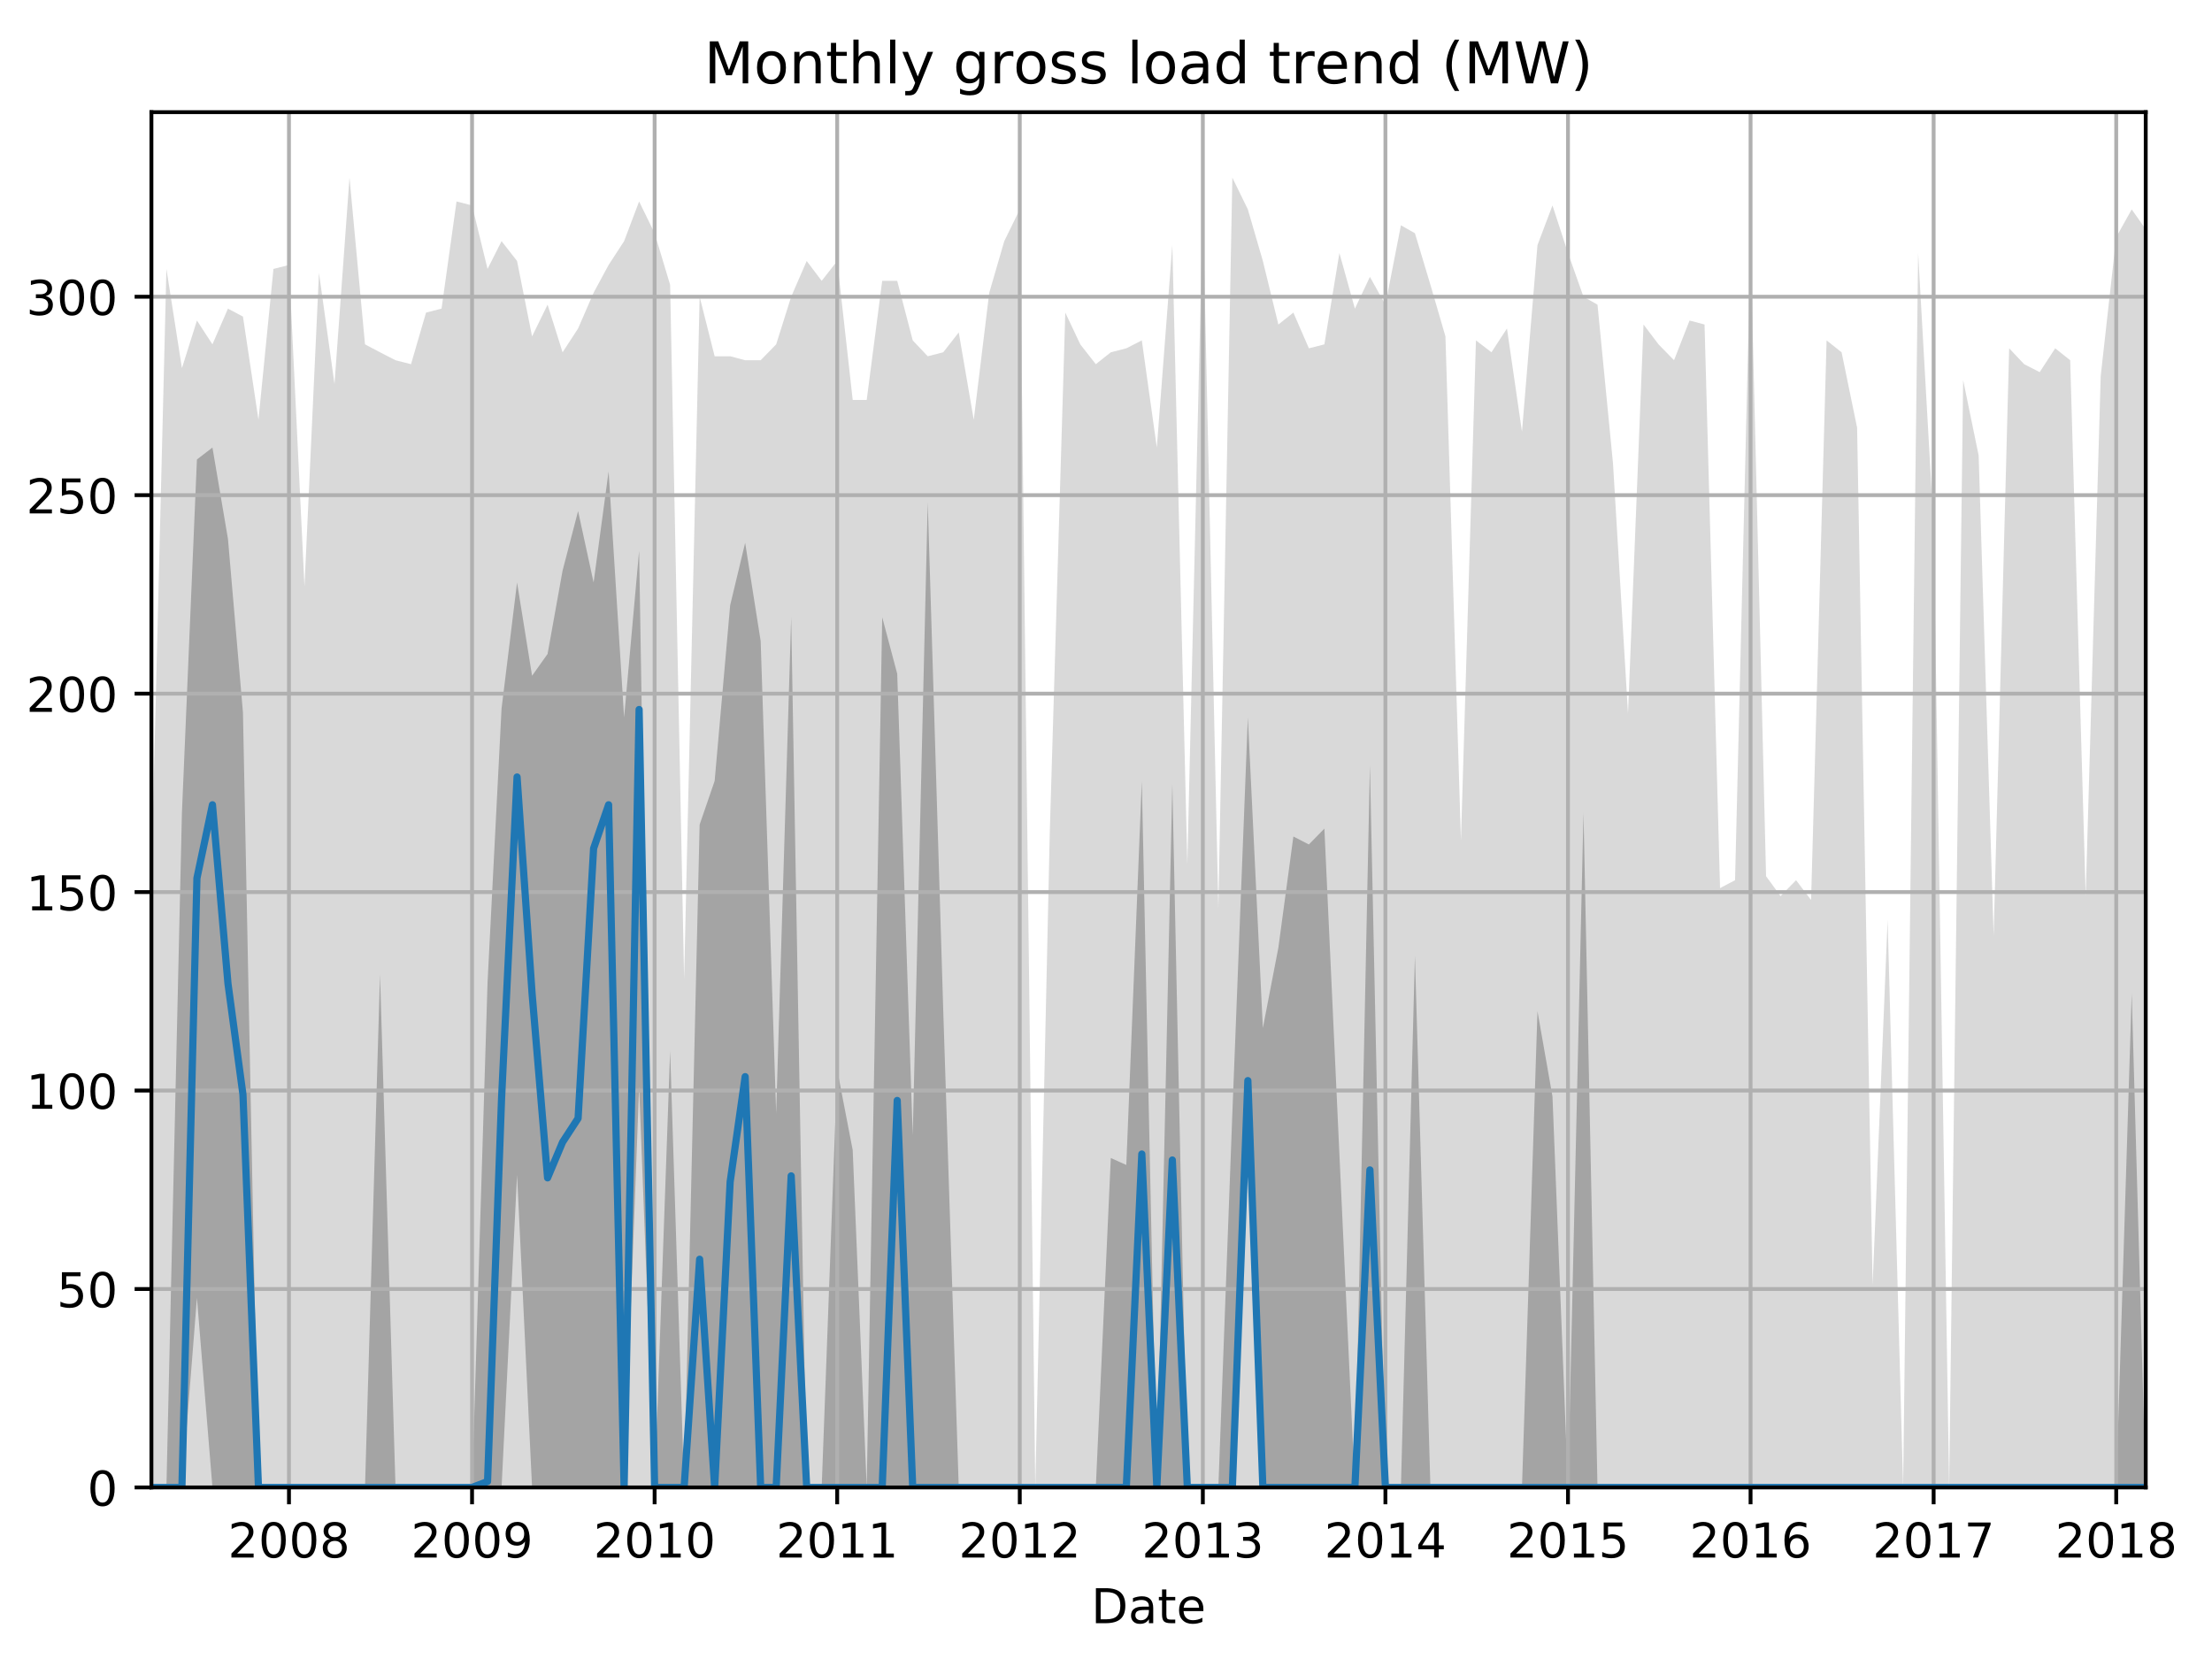 <?xml version="1.0" encoding="utf-8" standalone="no"?>
<!DOCTYPE svg PUBLIC "-//W3C//DTD SVG 1.1//EN"
  "http://www.w3.org/Graphics/SVG/1.1/DTD/svg11.dtd">
<!-- Created with matplotlib (http://matplotlib.org/) -->
<svg height="345.6pt" version="1.1" viewBox="0 0 460.8 345.6" width="460.8pt" xmlns="http://www.w3.org/2000/svg" xmlns:xlink="http://www.w3.org/1999/xlink">
 <defs>
  <style type="text/css">
*{stroke-linecap:butt;stroke-linejoin:round;}
  </style>
 </defs>
 <g id="figure_1">
  <g id="patch_1">
   <path d="M 0 345.6 
L 460.8 345.6 
L 460.8 0 
L 0 0 
z
" style="fill:none;"/>
  </g>
  <g id="axes_1">
   <g id="patch_2">
    <path d="M 31.543 309.863 
L 446.993 309.863 
L 446.993 23.365 
L 31.543 23.365 
z
" style="fill:none;"/>
   </g>
   <g id="PolyCollection_1">
    <path clip-path="url(#p21b4b22790)" d="M 31.543 182.531 
L 31.543 309.863 
L 34.669 309.863 
L 37.899 309.863 
L 41.025 309.863 
L 44.256 309.863 
L 47.486 309.863 
L 50.612 309.863 
L 53.842 309.863 
L 56.968 309.863 
L 60.198 309.863 
L 63.429 309.863 
L 66.45 309.863 
L 69.681 309.863 
L 72.807 309.863 
L 76.037 309.863 
L 79.163 309.863 
L 82.393 309.863 
L 85.623 309.863 
L 88.749 309.863 
L 91.98 309.863 
L 95.106 309.863 
L 98.336 309.863 
L 101.566 309.863 
L 104.484 309.863 
L 107.714 309.863 
L 110.84 309.863 
L 114.07 309.863 
L 117.196 309.863 
L 120.427 309.863 
L 123.657 309.863 
L 126.783 309.863 
L 130.013 309.863 
L 133.139 309.863 
L 136.369 309.863 
L 139.599 309.863 
L 142.517 309.863 
L 145.747 309.863 
L 148.873 309.863 
L 152.104 309.863 
L 155.23 309.863 
L 158.46 309.863 
L 161.69 309.863 
L 164.816 309.863 
L 168.046 309.863 
L 171.172 309.863 
L 174.403 309.863 
L 177.633 309.863 
L 180.551 309.863 
L 183.781 309.863 
L 186.907 309.863 
L 190.137 309.863 
L 193.263 309.863 
L 196.493 309.863 
L 199.724 309.863 
L 202.85 309.863 
L 206.08 309.863 
L 209.206 309.863 
L 212.436 309.863 
L 215.666 309.863 
L 218.688 309.863 
L 221.918 309.863 
L 225.044 309.863 
L 228.275 309.863 
L 231.401 309.863 
L 234.631 309.863 
L 237.861 309.863 
L 240.987 309.863 
L 244.217 309.863 
L 247.343 309.863 
L 250.574 309.863 
L 253.804 309.863 
L 256.721 309.863 
L 259.952 309.863 
L 263.078 309.863 
L 266.308 309.863 
L 269.434 309.863 
L 272.664 309.863 
L 275.894 309.863 
L 279.021 309.863 
L 282.251 309.863 
L 285.377 309.863 
L 288.607 309.863 
L 291.837 309.863 
L 294.755 309.863 
L 297.985 309.863 
L 301.111 309.863 
L 304.341 309.863 
L 307.467 309.863 
L 310.698 309.863 
L 313.928 309.863 
L 317.054 309.863 
L 320.284 309.863 
L 323.41 309.863 
L 326.64 309.863 
L 329.871 309.863 
L 332.788 309.863 
L 336.018 309.863 
L 339.145 309.863 
L 342.375 309.863 
L 345.501 309.863 
L 348.731 309.863 
L 351.961 309.863 
L 355.087 309.863 
L 358.318 309.863 
L 361.444 309.863 
L 364.674 309.863 
L 367.904 309.863 
L 370.926 309.863 
L 374.156 309.863 
L 377.282 309.863 
L 380.512 309.863 
L 383.638 309.863 
L 386.869 309.863 
L 390.099 309.863 
L 393.225 309.863 
L 396.455 309.863 
L 399.581 309.863 
L 402.811 309.863 
L 406.042 309.863 
L 408.959 309.863 
L 412.189 309.863 
L 415.315 309.863 
L 418.546 309.863 
L 421.672 309.863 
L 424.902 309.863 
L 428.132 309.863 
L 431.258 309.863 
L 434.488 309.863 
L 437.615 309.863 
L 440.845 309.863 
L 444.075 309.863 
L 446.993 309.863 
L 446.993 47.757 
L 446.993 47.757 
L 444.075 43.623 
L 440.845 49.41 
L 437.615 78.35 
L 434.488 186.665 
L 431.258 75.042 
L 428.132 72.562 
L 424.902 77.523 
L 421.672 75.869 
L 418.546 72.562 
L 415.315 194.933 
L 412.189 94.886 
L 408.959 79.176 
L 406.042 309.863 
L 402.811 109.769 
L 399.581 52.718 
L 396.455 309.863 
L 393.225 191.626 
L 390.099 267.695 
L 386.869 89.098 
L 383.638 73.389 
L 380.512 70.908 
L 377.282 187.492 
L 374.156 183.358 
L 370.926 186.665 
L 367.904 182.531 
L 364.674 51.064 
L 361.444 183.358 
L 358.318 185.011 
L 355.087 67.601 
L 351.961 66.774 
L 348.731 75.042 
L 345.501 71.735 
L 342.375 67.601 
L 339.145 148.631 
L 336.018 96.54 
L 332.788 63.467 
L 329.871 61.813 
L 326.64 52.718 
L 323.41 42.796 
L 320.284 51.064 
L 317.054 89.925 
L 313.928 68.428 
L 310.698 73.389 
L 307.467 70.908 
L 304.341 175.089 
L 301.111 70.081 
L 297.985 59.332 
L 294.755 48.584 
L 291.837 46.93 
L 288.607 63.467 
L 285.377 57.679 
L 282.251 64.293 
L 279.021 52.718 
L 275.894 71.735 
L 272.664 72.562 
L 269.434 65.12 
L 266.308 67.601 
L 263.078 54.371 
L 259.952 43.623 
L 256.721 37.008 
L 253.804 189.146 
L 250.574 42.796 
L 247.343 180.05 
L 244.217 51.064 
L 240.987 93.233 
L 237.861 70.908 
L 234.631 72.562 
L 231.401 73.389 
L 228.275 75.869 
L 225.044 71.735 
L 221.918 65.12 
L 218.688 173.436 
L 215.666 309.863 
L 212.436 43.623 
L 209.206 50.237 
L 206.08 60.986 
L 202.85 87.445 
L 199.724 69.254 
L 196.493 73.389 
L 193.263 74.215 
L 190.137 70.908 
L 186.907 58.506 
L 183.781 58.506 
L 180.551 83.311 
L 177.633 83.311 
L 174.403 54.371 
L 171.172 58.506 
L 168.046 54.371 
L 164.816 61.813 
L 161.69 71.735 
L 158.46 75.042 
L 155.23 75.042 
L 152.104 74.215 
L 148.873 74.215 
L 145.747 61.813 
L 142.517 204.029 
L 139.599 59.332 
L 136.369 48.584 
L 133.139 41.969 
L 130.013 50.237 
L 126.783 55.198 
L 123.657 60.986 
L 120.427 68.428 
L 117.196 73.389 
L 114.07 63.467 
L 110.84 70.081 
L 107.714 54.371 
L 104.484 50.237 
L 101.566 56.025 
L 98.336 42.796 
L 95.106 41.969 
L 91.98 64.293 
L 88.749 65.12 
L 85.623 75.869 
L 82.393 75.042 
L 79.163 73.389 
L 76.037 71.735 
L 72.807 37.008 
L 69.681 80.003 
L 66.45 56.852 
L 63.429 122.172 
L 60.198 55.198 
L 56.968 56.025 
L 53.842 87.445 
L 50.612 65.947 
L 47.486 64.293 
L 44.256 71.735 
L 41.025 66.774 
L 37.899 76.696 
L 34.669 56.025 
L 31.543 182.531 
z
" style="fill:#808080;fill-opacity:0.3;"/>
   </g>
   <g id="PolyCollection_2">
    <path clip-path="url(#p21b4b22790)" d="M 31.543 309.863 
L 31.543 309.863 
L 34.669 309.863 
L 37.899 309.863 
L 41.025 270.382 
L 44.256 309.863 
L 47.486 309.863 
L 50.612 309.863 
L 53.842 309.863 
L 56.968 309.863 
L 60.198 309.863 
L 63.429 309.863 
L 66.45 309.863 
L 69.681 309.863 
L 72.807 309.863 
L 76.037 309.863 
L 79.163 309.863 
L 82.393 309.863 
L 85.623 309.863 
L 88.749 309.863 
L 91.98 309.863 
L 95.106 309.863 
L 98.336 309.863 
L 101.566 309.863 
L 104.484 309.863 
L 107.714 244.75 
L 110.84 309.863 
L 114.07 309.863 
L 117.196 309.863 
L 120.427 309.863 
L 123.657 309.863 
L 126.783 309.863 
L 130.013 309.863 
L 133.139 226.353 
L 136.369 309.863 
L 139.599 309.863 
L 142.517 309.863 
L 145.747 309.863 
L 148.873 309.863 
L 152.104 309.863 
L 155.23 309.863 
L 158.46 309.863 
L 161.69 309.863 
L 164.816 309.863 
L 168.046 309.863 
L 171.172 309.863 
L 174.403 309.863 
L 177.633 309.863 
L 180.551 309.863 
L 183.781 309.863 
L 186.907 309.863 
L 190.137 309.863 
L 193.263 309.863 
L 196.493 309.863 
L 199.724 309.863 
L 202.85 309.863 
L 206.08 309.863 
L 209.206 309.863 
L 212.436 309.863 
L 215.666 309.863 
L 218.688 309.863 
L 221.918 309.863 
L 225.044 309.863 
L 228.275 309.863 
L 231.401 309.863 
L 234.631 309.863 
L 237.861 309.863 
L 240.987 309.863 
L 244.217 309.863 
L 247.343 309.863 
L 250.574 309.863 
L 253.804 309.863 
L 256.721 309.863 
L 259.952 242.063 
L 263.078 309.863 
L 266.308 309.863 
L 269.434 309.863 
L 272.664 309.863 
L 275.894 309.863 
L 279.021 309.863 
L 282.251 309.863 
L 285.377 309.863 
L 288.607 309.863 
L 291.837 309.863 
L 294.755 309.863 
L 297.985 309.863 
L 301.111 309.863 
L 304.341 309.863 
L 307.467 309.863 
L 310.698 309.863 
L 313.928 309.863 
L 317.054 309.863 
L 320.284 309.863 
L 323.41 309.863 
L 326.64 309.863 
L 329.871 309.863 
L 332.788 309.863 
L 336.018 309.863 
L 339.145 309.863 
L 342.375 309.863 
L 345.501 309.863 
L 348.731 309.863 
L 351.961 309.863 
L 355.087 309.863 
L 358.318 309.863 
L 361.444 309.863 
L 364.674 309.863 
L 367.904 309.863 
L 370.926 309.863 
L 374.156 309.863 
L 377.282 309.863 
L 380.512 309.863 
L 383.638 309.863 
L 386.869 309.863 
L 390.099 309.863 
L 393.225 309.863 
L 396.455 309.863 
L 399.581 309.863 
L 402.811 309.863 
L 406.042 309.863 
L 408.959 309.863 
L 412.189 309.863 
L 415.315 309.863 
L 418.546 309.863 
L 421.672 309.863 
L 424.902 309.863 
L 428.132 309.863 
L 431.258 309.863 
L 434.488 309.863 
L 437.615 309.863 
L 440.845 309.863 
L 444.075 309.863 
L 446.993 309.863 
L 446.993 309.863 
L 446.993 309.863 
L 444.075 206.922 
L 440.845 309.863 
L 437.615 309.863 
L 434.488 309.863 
L 431.258 309.863 
L 428.132 309.863 
L 424.902 309.863 
L 421.672 309.863 
L 418.546 309.863 
L 415.315 309.863 
L 412.189 309.863 
L 408.959 309.863 
L 406.042 309.863 
L 402.811 309.863 
L 399.581 309.863 
L 396.455 309.863 
L 393.225 309.863 
L 390.099 309.863 
L 386.869 309.863 
L 383.638 309.863 
L 380.512 309.863 
L 377.282 309.863 
L 374.156 309.863 
L 370.926 309.863 
L 367.904 309.863 
L 364.674 309.863 
L 361.444 309.863 
L 358.318 309.863 
L 355.087 309.863 
L 351.961 309.863 
L 348.731 309.863 
L 345.501 309.863 
L 342.375 309.863 
L 339.145 309.863 
L 336.018 309.863 
L 332.788 309.863 
L 329.871 169.301 
L 326.64 309.863 
L 323.41 228.42 
L 320.284 210.643 
L 317.054 309.863 
L 313.928 309.863 
L 310.698 309.863 
L 307.467 309.863 
L 304.341 309.863 
L 301.111 309.863 
L 297.985 309.863 
L 294.755 199.068 
L 291.837 309.863 
L 288.607 309.863 
L 285.377 159.379 
L 282.251 309.863 
L 279.021 240.409 
L 275.894 172.609 
L 272.664 175.916 
L 269.434 174.263 
L 266.308 197.414 
L 263.078 214.157 
L 259.952 149.457 
L 256.721 231.934 
L 253.804 309.863 
L 250.574 309.863 
L 247.343 309.863 
L 244.217 163.307 
L 240.987 309.863 
L 237.861 162.687 
L 234.631 242.683 
L 231.401 241.236 
L 228.275 309.863 
L 225.044 309.863 
L 221.918 309.863 
L 218.688 309.863 
L 215.666 309.863 
L 212.436 309.863 
L 209.206 309.863 
L 206.08 309.863 
L 202.85 309.863 
L 199.724 309.863 
L 196.493 210.437 
L 193.263 104.602 
L 190.137 236.482 
L 186.907 140.362 
L 183.781 128.58 
L 180.551 309.863 
L 177.633 239.582 
L 174.403 222.839 
L 171.172 309.863 
L 168.046 309.863 
L 164.816 128.58 
L 161.69 231.934 
L 158.46 133.541 
L 155.23 113.077 
L 152.104 126.099 
L 148.873 162.687 
L 145.747 171.782 
L 142.517 309.863 
L 139.599 218.912 
L 136.369 309.863 
L 133.139 114.73 
L 130.013 149.457 
L 126.783 98.194 
L 123.657 121.345 
L 120.427 106.462 
L 117.196 118.865 
L 114.07 136.228 
L 110.84 140.776 
L 107.714 121.345 
L 104.484 147.597 
L 101.566 204.649 
L 98.336 309.863 
L 95.106 309.863 
L 91.98 309.863 
L 88.749 309.863 
L 85.623 309.863 
L 82.393 309.863 
L 79.163 202.995 
L 76.037 309.863 
L 72.807 309.863 
L 69.681 309.863 
L 66.45 309.863 
L 63.429 309.863 
L 60.198 309.863 
L 56.968 309.863 
L 53.842 309.863 
L 50.612 148.424 
L 47.486 112.25 
L 44.256 93.233 
L 41.025 95.713 
L 37.899 169.301 
L 34.669 309.863 
L 31.543 309.863 
z
" style="fill:#808080;fill-opacity:0.6;"/>
   </g>
   <g id="matplotlib.axis_1">
    <g id="xtick_1">
     <g id="line2d_1">
      <path clip-path="url(#p21b4b22790)" d="M 60.198 309.863 
L 60.198 23.365 
" style="fill:none;stroke:#b0b0b0;stroke-linecap:square;stroke-width:0.8;"/>
     </g>
     <g id="line2d_2">
      <defs>
       <path d="M 0 0 
L 0 3.5 
" id="mddeeb1053d" style="stroke:#000000;stroke-width:0.8;"/>
      </defs>
      <g>
       <use style="stroke:#000000;stroke-width:0.8;" x="60.198" xlink:href="#mddeeb1053d" y="309.863"/>
      </g>
     </g>
     <g id="text_1">
      <!-- 2008 -->
      <defs>
       <path d="M 19.188 8.297 
L 53.609 8.297 
L 53.609 0 
L 7.328 0 
L 7.328 8.297 
Q 12.938 14.109 22.625 23.891 
Q 32.328 33.688 34.812 36.531 
Q 39.547 41.844 41.422 45.531 
Q 43.312 49.219 43.312 52.781 
Q 43.312 58.594 39.234 62.25 
Q 35.156 65.922 28.609 65.922 
Q 23.969 65.922 18.812 64.312 
Q 13.672 62.703 7.812 59.422 
L 7.812 69.391 
Q 13.766 71.781 18.938 73 
Q 24.125 74.219 28.422 74.219 
Q 39.75 74.219 46.484 68.547 
Q 53.219 62.891 53.219 53.422 
Q 53.219 48.922 51.531 44.891 
Q 49.859 40.875 45.406 35.406 
Q 44.188 33.984 37.641 27.219 
Q 31.109 20.453 19.188 8.297 
z
" id="DejaVuSans-32"/>
       <path d="M 31.781 66.406 
Q 24.172 66.406 20.328 58.906 
Q 16.5 51.422 16.5 36.375 
Q 16.5 21.391 20.328 13.891 
Q 24.172 6.391 31.781 6.391 
Q 39.453 6.391 43.281 13.891 
Q 47.125 21.391 47.125 36.375 
Q 47.125 51.422 43.281 58.906 
Q 39.453 66.406 31.781 66.406 
z
M 31.781 74.219 
Q 44.047 74.219 50.516 64.516 
Q 56.984 54.828 56.984 36.375 
Q 56.984 17.969 50.516 8.266 
Q 44.047 -1.422 31.781 -1.422 
Q 19.531 -1.422 13.062 8.266 
Q 6.594 17.969 6.594 36.375 
Q 6.594 54.828 13.062 64.516 
Q 19.531 74.219 31.781 74.219 
z
" id="DejaVuSans-30"/>
       <path d="M 31.781 34.625 
Q 24.75 34.625 20.719 30.859 
Q 16.703 27.094 16.703 20.516 
Q 16.703 13.922 20.719 10.156 
Q 24.75 6.391 31.781 6.391 
Q 38.812 6.391 42.859 10.172 
Q 46.922 13.969 46.922 20.516 
Q 46.922 27.094 42.891 30.859 
Q 38.875 34.625 31.781 34.625 
z
M 21.922 38.812 
Q 15.578 40.375 12.031 44.719 
Q 8.5 49.078 8.5 55.328 
Q 8.5 64.062 14.719 69.141 
Q 20.953 74.219 31.781 74.219 
Q 42.672 74.219 48.875 69.141 
Q 55.078 64.062 55.078 55.328 
Q 55.078 49.078 51.531 44.719 
Q 48 40.375 41.703 38.812 
Q 48.828 37.156 52.797 32.312 
Q 56.781 27.484 56.781 20.516 
Q 56.781 9.906 50.312 4.234 
Q 43.844 -1.422 31.781 -1.422 
Q 19.734 -1.422 13.25 4.234 
Q 6.781 9.906 6.781 20.516 
Q 6.781 27.484 10.781 32.312 
Q 14.797 37.156 21.922 38.812 
z
M 18.312 54.391 
Q 18.312 48.734 21.844 45.562 
Q 25.391 42.391 31.781 42.391 
Q 38.141 42.391 41.719 45.562 
Q 45.312 48.734 45.312 54.391 
Q 45.312 60.062 41.719 63.234 
Q 38.141 66.406 31.781 66.406 
Q 25.391 66.406 21.844 63.234 
Q 18.312 60.062 18.312 54.391 
z
" id="DejaVuSans-38"/>
      </defs>
      <g transform="translate(47.473 324.462)scale(0.1 -0.1)">
       <use xlink:href="#DejaVuSans-32"/>
       <use x="63.623" xlink:href="#DejaVuSans-30"/>
       <use x="127.246" xlink:href="#DejaVuSans-30"/>
       <use x="190.869" xlink:href="#DejaVuSans-38"/>
      </g>
     </g>
    </g>
    <g id="xtick_2">
     <g id="line2d_3">
      <path clip-path="url(#p21b4b22790)" d="M 98.336 309.863 
L 98.336 23.365 
" style="fill:none;stroke:#b0b0b0;stroke-linecap:square;stroke-width:0.8;"/>
     </g>
     <g id="line2d_4">
      <g>
       <use style="stroke:#000000;stroke-width:0.8;" x="98.336" xlink:href="#mddeeb1053d" y="309.863"/>
      </g>
     </g>
     <g id="text_2">
      <!-- 2009 -->
      <defs>
       <path d="M 10.984 1.516 
L 10.984 10.5 
Q 14.703 8.734 18.5 7.812 
Q 22.312 6.891 25.984 6.891 
Q 35.75 6.891 40.891 13.453 
Q 46.047 20.016 46.781 33.406 
Q 43.953 29.203 39.594 26.953 
Q 35.25 24.703 29.984 24.703 
Q 19.047 24.703 12.672 31.312 
Q 6.297 37.938 6.297 49.422 
Q 6.297 60.641 12.938 67.422 
Q 19.578 74.219 30.609 74.219 
Q 43.266 74.219 49.922 64.516 
Q 56.594 54.828 56.594 36.375 
Q 56.594 19.141 48.406 8.859 
Q 40.234 -1.422 26.422 -1.422 
Q 22.703 -1.422 18.891 -0.688 
Q 15.094 0.047 10.984 1.516 
z
M 30.609 32.422 
Q 37.25 32.422 41.125 36.953 
Q 45.016 41.5 45.016 49.422 
Q 45.016 57.281 41.125 61.844 
Q 37.25 66.406 30.609 66.406 
Q 23.969 66.406 20.094 61.844 
Q 16.219 57.281 16.219 49.422 
Q 16.219 41.5 20.094 36.953 
Q 23.969 32.422 30.609 32.422 
z
" id="DejaVuSans-39"/>
      </defs>
      <g transform="translate(85.611 324.462)scale(0.1 -0.1)">
       <use xlink:href="#DejaVuSans-32"/>
       <use x="63.623" xlink:href="#DejaVuSans-30"/>
       <use x="127.246" xlink:href="#DejaVuSans-30"/>
       <use x="190.869" xlink:href="#DejaVuSans-39"/>
      </g>
     </g>
    </g>
    <g id="xtick_3">
     <g id="line2d_5">
      <path clip-path="url(#p21b4b22790)" d="M 136.369 309.863 
L 136.369 23.365 
" style="fill:none;stroke:#b0b0b0;stroke-linecap:square;stroke-width:0.8;"/>
     </g>
     <g id="line2d_6">
      <g>
       <use style="stroke:#000000;stroke-width:0.8;" x="136.369" xlink:href="#mddeeb1053d" y="309.863"/>
      </g>
     </g>
     <g id="text_3">
      <!-- 2010 -->
      <defs>
       <path d="M 12.406 8.297 
L 28.516 8.297 
L 28.516 63.922 
L 10.984 60.406 
L 10.984 69.391 
L 28.422 72.906 
L 38.281 72.906 
L 38.281 8.297 
L 54.391 8.297 
L 54.391 0 
L 12.406 0 
z
" id="DejaVuSans-31"/>
      </defs>
      <g transform="translate(123.644 324.462)scale(0.1 -0.1)">
       <use xlink:href="#DejaVuSans-32"/>
       <use x="63.623" xlink:href="#DejaVuSans-30"/>
       <use x="127.246" xlink:href="#DejaVuSans-31"/>
       <use x="190.869" xlink:href="#DejaVuSans-30"/>
      </g>
     </g>
    </g>
    <g id="xtick_4">
     <g id="line2d_7">
      <path clip-path="url(#p21b4b22790)" d="M 174.403 309.863 
L 174.403 23.365 
" style="fill:none;stroke:#b0b0b0;stroke-linecap:square;stroke-width:0.8;"/>
     </g>
     <g id="line2d_8">
      <g>
       <use style="stroke:#000000;stroke-width:0.8;" x="174.403" xlink:href="#mddeeb1053d" y="309.863"/>
      </g>
     </g>
     <g id="text_4">
      <!-- 2011 -->
      <g transform="translate(161.678 324.462)scale(0.1 -0.1)">
       <use xlink:href="#DejaVuSans-32"/>
       <use x="63.623" xlink:href="#DejaVuSans-30"/>
       <use x="127.246" xlink:href="#DejaVuSans-31"/>
       <use x="190.869" xlink:href="#DejaVuSans-31"/>
      </g>
     </g>
    </g>
    <g id="xtick_5">
     <g id="line2d_9">
      <path clip-path="url(#p21b4b22790)" d="M 212.436 309.863 
L 212.436 23.365 
" style="fill:none;stroke:#b0b0b0;stroke-linecap:square;stroke-width:0.8;"/>
     </g>
     <g id="line2d_10">
      <g>
       <use style="stroke:#000000;stroke-width:0.8;" x="212.436" xlink:href="#mddeeb1053d" y="309.863"/>
      </g>
     </g>
     <g id="text_5">
      <!-- 2012 -->
      <g transform="translate(199.711 324.462)scale(0.1 -0.1)">
       <use xlink:href="#DejaVuSans-32"/>
       <use x="63.623" xlink:href="#DejaVuSans-30"/>
       <use x="127.246" xlink:href="#DejaVuSans-31"/>
       <use x="190.869" xlink:href="#DejaVuSans-32"/>
      </g>
     </g>
    </g>
    <g id="xtick_6">
     <g id="line2d_11">
      <path clip-path="url(#p21b4b22790)" d="M 250.574 309.863 
L 250.574 23.365 
" style="fill:none;stroke:#b0b0b0;stroke-linecap:square;stroke-width:0.8;"/>
     </g>
     <g id="line2d_12">
      <g>
       <use style="stroke:#000000;stroke-width:0.8;" x="250.574" xlink:href="#mddeeb1053d" y="309.863"/>
      </g>
     </g>
     <g id="text_6">
      <!-- 2013 -->
      <defs>
       <path d="M 40.578 39.312 
Q 47.656 37.797 51.625 33 
Q 55.609 28.219 55.609 21.188 
Q 55.609 10.406 48.188 4.484 
Q 40.766 -1.422 27.094 -1.422 
Q 22.516 -1.422 17.656 -0.516 
Q 12.797 0.391 7.625 2.203 
L 7.625 11.719 
Q 11.719 9.328 16.594 8.109 
Q 21.484 6.891 26.812 6.891 
Q 36.078 6.891 40.938 10.547 
Q 45.797 14.203 45.797 21.188 
Q 45.797 27.641 41.281 31.266 
Q 36.766 34.906 28.719 34.906 
L 20.219 34.906 
L 20.219 43.016 
L 29.109 43.016 
Q 36.375 43.016 40.234 45.922 
Q 44.094 48.828 44.094 54.297 
Q 44.094 59.906 40.109 62.906 
Q 36.141 65.922 28.719 65.922 
Q 24.656 65.922 20.016 65.031 
Q 15.375 64.156 9.812 62.312 
L 9.812 71.094 
Q 15.438 72.656 20.344 73.438 
Q 25.25 74.219 29.594 74.219 
Q 40.828 74.219 47.359 69.109 
Q 53.906 64.016 53.906 55.328 
Q 53.906 49.266 50.438 45.094 
Q 46.969 40.922 40.578 39.312 
z
" id="DejaVuSans-33"/>
      </defs>
      <g transform="translate(237.849 324.462)scale(0.1 -0.1)">
       <use xlink:href="#DejaVuSans-32"/>
       <use x="63.623" xlink:href="#DejaVuSans-30"/>
       <use x="127.246" xlink:href="#DejaVuSans-31"/>
       <use x="190.869" xlink:href="#DejaVuSans-33"/>
      </g>
     </g>
    </g>
    <g id="xtick_7">
     <g id="line2d_13">
      <path clip-path="url(#p21b4b22790)" d="M 288.607 309.863 
L 288.607 23.365 
" style="fill:none;stroke:#b0b0b0;stroke-linecap:square;stroke-width:0.8;"/>
     </g>
     <g id="line2d_14">
      <g>
       <use style="stroke:#000000;stroke-width:0.8;" x="288.607" xlink:href="#mddeeb1053d" y="309.863"/>
      </g>
     </g>
     <g id="text_7">
      <!-- 2014 -->
      <defs>
       <path d="M 37.797 64.312 
L 12.891 25.391 
L 37.797 25.391 
z
M 35.203 72.906 
L 47.609 72.906 
L 47.609 25.391 
L 58.016 25.391 
L 58.016 17.188 
L 47.609 17.188 
L 47.609 0 
L 37.797 0 
L 37.797 17.188 
L 4.891 17.188 
L 4.891 26.703 
z
" id="DejaVuSans-34"/>
      </defs>
      <g transform="translate(275.882 324.462)scale(0.1 -0.1)">
       <use xlink:href="#DejaVuSans-32"/>
       <use x="63.623" xlink:href="#DejaVuSans-30"/>
       <use x="127.246" xlink:href="#DejaVuSans-31"/>
       <use x="190.869" xlink:href="#DejaVuSans-34"/>
      </g>
     </g>
    </g>
    <g id="xtick_8">
     <g id="line2d_15">
      <path clip-path="url(#p21b4b22790)" d="M 326.64 309.863 
L 326.64 23.365 
" style="fill:none;stroke:#b0b0b0;stroke-linecap:square;stroke-width:0.8;"/>
     </g>
     <g id="line2d_16">
      <g>
       <use style="stroke:#000000;stroke-width:0.8;" x="326.64" xlink:href="#mddeeb1053d" y="309.863"/>
      </g>
     </g>
     <g id="text_8">
      <!-- 2015 -->
      <defs>
       <path d="M 10.797 72.906 
L 49.516 72.906 
L 49.516 64.594 
L 19.828 64.594 
L 19.828 46.734 
Q 21.969 47.469 24.109 47.828 
Q 26.266 48.188 28.422 48.188 
Q 40.625 48.188 47.75 41.5 
Q 54.891 34.812 54.891 23.391 
Q 54.891 11.625 47.562 5.094 
Q 40.234 -1.422 26.906 -1.422 
Q 22.312 -1.422 17.547 -0.641 
Q 12.797 0.141 7.719 1.703 
L 7.719 11.625 
Q 12.109 9.234 16.797 8.062 
Q 21.484 6.891 26.703 6.891 
Q 35.156 6.891 40.078 11.328 
Q 45.016 15.766 45.016 23.391 
Q 45.016 31 40.078 35.438 
Q 35.156 39.891 26.703 39.891 
Q 22.75 39.891 18.812 39.016 
Q 14.891 38.141 10.797 36.281 
z
" id="DejaVuSans-35"/>
      </defs>
      <g transform="translate(313.915 324.462)scale(0.1 -0.1)">
       <use xlink:href="#DejaVuSans-32"/>
       <use x="63.623" xlink:href="#DejaVuSans-30"/>
       <use x="127.246" xlink:href="#DejaVuSans-31"/>
       <use x="190.869" xlink:href="#DejaVuSans-35"/>
      </g>
     </g>
    </g>
    <g id="xtick_9">
     <g id="line2d_17">
      <path clip-path="url(#p21b4b22790)" d="M 364.674 309.863 
L 364.674 23.365 
" style="fill:none;stroke:#b0b0b0;stroke-linecap:square;stroke-width:0.8;"/>
     </g>
     <g id="line2d_18">
      <g>
       <use style="stroke:#000000;stroke-width:0.8;" x="364.674" xlink:href="#mddeeb1053d" y="309.863"/>
      </g>
     </g>
     <g id="text_9">
      <!-- 2016 -->
      <defs>
       <path d="M 33.016 40.375 
Q 26.375 40.375 22.484 35.828 
Q 18.609 31.297 18.609 23.391 
Q 18.609 15.531 22.484 10.953 
Q 26.375 6.391 33.016 6.391 
Q 39.656 6.391 43.531 10.953 
Q 47.406 15.531 47.406 23.391 
Q 47.406 31.297 43.531 35.828 
Q 39.656 40.375 33.016 40.375 
z
M 52.594 71.297 
L 52.594 62.312 
Q 48.875 64.062 45.094 64.984 
Q 41.312 65.922 37.594 65.922 
Q 27.828 65.922 22.672 59.328 
Q 17.531 52.734 16.797 39.406 
Q 19.672 43.656 24.016 45.922 
Q 28.375 48.188 33.594 48.188 
Q 44.578 48.188 50.953 41.516 
Q 57.328 34.859 57.328 23.391 
Q 57.328 12.156 50.688 5.359 
Q 44.047 -1.422 33.016 -1.422 
Q 20.359 -1.422 13.672 8.266 
Q 6.984 17.969 6.984 36.375 
Q 6.984 53.656 15.188 63.938 
Q 23.391 74.219 37.203 74.219 
Q 40.922 74.219 44.703 73.484 
Q 48.484 72.75 52.594 71.297 
z
" id="DejaVuSans-36"/>
      </defs>
      <g transform="translate(351.949 324.462)scale(0.1 -0.1)">
       <use xlink:href="#DejaVuSans-32"/>
       <use x="63.623" xlink:href="#DejaVuSans-30"/>
       <use x="127.246" xlink:href="#DejaVuSans-31"/>
       <use x="190.869" xlink:href="#DejaVuSans-36"/>
      </g>
     </g>
    </g>
    <g id="xtick_10">
     <g id="line2d_19">
      <path clip-path="url(#p21b4b22790)" d="M 402.811 309.863 
L 402.811 23.365 
" style="fill:none;stroke:#b0b0b0;stroke-linecap:square;stroke-width:0.8;"/>
     </g>
     <g id="line2d_20">
      <g>
       <use style="stroke:#000000;stroke-width:0.8;" x="402.811" xlink:href="#mddeeb1053d" y="309.863"/>
      </g>
     </g>
     <g id="text_10">
      <!-- 2017 -->
      <defs>
       <path d="M 8.203 72.906 
L 55.078 72.906 
L 55.078 68.703 
L 28.609 0 
L 18.312 0 
L 43.219 64.594 
L 8.203 64.594 
z
" id="DejaVuSans-37"/>
      </defs>
      <g transform="translate(390.086 324.462)scale(0.1 -0.1)">
       <use xlink:href="#DejaVuSans-32"/>
       <use x="63.623" xlink:href="#DejaVuSans-30"/>
       <use x="127.246" xlink:href="#DejaVuSans-31"/>
       <use x="190.869" xlink:href="#DejaVuSans-37"/>
      </g>
     </g>
    </g>
    <g id="xtick_11">
     <g id="line2d_21">
      <path clip-path="url(#p21b4b22790)" d="M 440.845 309.863 
L 440.845 23.365 
" style="fill:none;stroke:#b0b0b0;stroke-linecap:square;stroke-width:0.8;"/>
     </g>
     <g id="line2d_22">
      <g>
       <use style="stroke:#000000;stroke-width:0.8;" x="440.845" xlink:href="#mddeeb1053d" y="309.863"/>
      </g>
     </g>
     <g id="text_11">
      <!-- 2018 -->
      <g transform="translate(428.12 324.462)scale(0.1 -0.1)">
       <use xlink:href="#DejaVuSans-32"/>
       <use x="63.623" xlink:href="#DejaVuSans-30"/>
       <use x="127.246" xlink:href="#DejaVuSans-31"/>
       <use x="190.869" xlink:href="#DejaVuSans-38"/>
      </g>
     </g>
    </g>
    <g id="text_12">
     <!-- Date -->
     <defs>
      <path d="M 19.672 64.797 
L 19.672 8.109 
L 31.594 8.109 
Q 46.688 8.109 53.688 14.938 
Q 60.688 21.781 60.688 36.531 
Q 60.688 51.172 53.688 57.984 
Q 46.688 64.797 31.594 64.797 
z
M 9.812 72.906 
L 30.078 72.906 
Q 51.266 72.906 61.172 64.094 
Q 71.094 55.281 71.094 36.531 
Q 71.094 17.672 61.125 8.828 
Q 51.172 0 30.078 0 
L 9.812 0 
z
" id="DejaVuSans-44"/>
      <path d="M 34.281 27.484 
Q 23.391 27.484 19.188 25 
Q 14.984 22.516 14.984 16.5 
Q 14.984 11.719 18.141 8.906 
Q 21.297 6.109 26.703 6.109 
Q 34.188 6.109 38.703 11.406 
Q 43.219 16.703 43.219 25.484 
L 43.219 27.484 
z
M 52.203 31.203 
L 52.203 0 
L 43.219 0 
L 43.219 8.297 
Q 40.141 3.328 35.547 0.953 
Q 30.953 -1.422 24.312 -1.422 
Q 15.922 -1.422 10.953 3.297 
Q 6 8.016 6 15.922 
Q 6 25.141 12.172 29.828 
Q 18.359 34.516 30.609 34.516 
L 43.219 34.516 
L 43.219 35.406 
Q 43.219 41.609 39.141 45 
Q 35.062 48.391 27.688 48.391 
Q 23 48.391 18.547 47.266 
Q 14.109 46.141 10.016 43.891 
L 10.016 52.203 
Q 14.938 54.109 19.578 55.047 
Q 24.219 56 28.609 56 
Q 40.484 56 46.344 49.844 
Q 52.203 43.703 52.203 31.203 
z
" id="DejaVuSans-61"/>
      <path d="M 18.312 70.219 
L 18.312 54.688 
L 36.812 54.688 
L 36.812 47.703 
L 18.312 47.703 
L 18.312 18.016 
Q 18.312 11.328 20.141 9.422 
Q 21.969 7.516 27.594 7.516 
L 36.812 7.516 
L 36.812 0 
L 27.594 0 
Q 17.188 0 13.234 3.875 
Q 9.281 7.766 9.281 18.016 
L 9.281 47.703 
L 2.688 47.703 
L 2.688 54.688 
L 9.281 54.688 
L 9.281 70.219 
z
" id="DejaVuSans-74"/>
      <path d="M 56.203 29.594 
L 56.203 25.203 
L 14.891 25.203 
Q 15.484 15.922 20.484 11.062 
Q 25.484 6.203 34.422 6.203 
Q 39.594 6.203 44.453 7.469 
Q 49.312 8.734 54.109 11.281 
L 54.109 2.781 
Q 49.266 0.734 44.188 -0.344 
Q 39.109 -1.422 33.891 -1.422 
Q 20.797 -1.422 13.156 6.188 
Q 5.516 13.812 5.516 26.812 
Q 5.516 40.234 12.766 48.109 
Q 20.016 56 32.328 56 
Q 43.359 56 49.781 48.891 
Q 56.203 41.797 56.203 29.594 
z
M 47.219 32.234 
Q 47.125 39.594 43.094 43.984 
Q 39.062 48.391 32.422 48.391 
Q 24.906 48.391 20.391 44.141 
Q 15.875 39.891 15.188 32.172 
z
" id="DejaVuSans-65"/>
     </defs>
     <g transform="translate(227.317 338.14)scale(0.1 -0.1)">
      <use xlink:href="#DejaVuSans-44"/>
      <use x="77.002" xlink:href="#DejaVuSans-61"/>
      <use x="138.281" xlink:href="#DejaVuSans-74"/>
      <use x="177.49" xlink:href="#DejaVuSans-65"/>
     </g>
    </g>
   </g>
   <g id="matplotlib.axis_2">
    <g id="ytick_1">
     <g id="line2d_23">
      <path clip-path="url(#p21b4b22790)" d="M 31.543 309.863 
L 446.993 309.863 
" style="fill:none;stroke:#b0b0b0;stroke-linecap:square;stroke-width:0.8;"/>
     </g>
     <g id="line2d_24">
      <defs>
       <path d="M 0 0 
L -3.5 0 
" id="m4e89b0a8b6" style="stroke:#000000;stroke-width:0.8;"/>
      </defs>
      <g>
       <use style="stroke:#000000;stroke-width:0.8;" x="31.543" xlink:href="#m4e89b0a8b6" y="309.863"/>
      </g>
     </g>
     <g id="text_13">
      <!-- 0 -->
      <g transform="translate(18.18 313.663)scale(0.1 -0.1)">
       <use xlink:href="#DejaVuSans-30"/>
      </g>
     </g>
    </g>
    <g id="ytick_2">
     <g id="line2d_25">
      <path clip-path="url(#p21b4b22790)" d="M 31.543 268.522 
L 446.993 268.522 
" style="fill:none;stroke:#b0b0b0;stroke-linecap:square;stroke-width:0.8;"/>
     </g>
     <g id="line2d_26">
      <g>
       <use style="stroke:#000000;stroke-width:0.8;" x="31.543" xlink:href="#m4e89b0a8b6" y="268.522"/>
      </g>
     </g>
     <g id="text_14">
      <!-- 50 -->
      <g transform="translate(11.818 272.321)scale(0.1 -0.1)">
       <use xlink:href="#DejaVuSans-35"/>
       <use x="63.623" xlink:href="#DejaVuSans-30"/>
      </g>
     </g>
    </g>
    <g id="ytick_3">
     <g id="line2d_27">
      <path clip-path="url(#p21b4b22790)" d="M 31.543 227.18 
L 446.993 227.18 
" style="fill:none;stroke:#b0b0b0;stroke-linecap:square;stroke-width:0.8;"/>
     </g>
     <g id="line2d_28">
      <g>
       <use style="stroke:#000000;stroke-width:0.8;" x="31.543" xlink:href="#m4e89b0a8b6" y="227.18"/>
      </g>
     </g>
     <g id="text_15">
      <!-- 100 -->
      <g transform="translate(5.455 230.979)scale(0.1 -0.1)">
       <use xlink:href="#DejaVuSans-31"/>
       <use x="63.623" xlink:href="#DejaVuSans-30"/>
       <use x="127.246" xlink:href="#DejaVuSans-30"/>
      </g>
     </g>
    </g>
    <g id="ytick_4">
     <g id="line2d_29">
      <path clip-path="url(#p21b4b22790)" d="M 31.543 185.838 
L 446.993 185.838 
" style="fill:none;stroke:#b0b0b0;stroke-linecap:square;stroke-width:0.8;"/>
     </g>
     <g id="line2d_30">
      <g>
       <use style="stroke:#000000;stroke-width:0.8;" x="31.543" xlink:href="#m4e89b0a8b6" y="185.838"/>
      </g>
     </g>
     <g id="text_16">
      <!-- 150 -->
      <g transform="translate(5.455 189.637)scale(0.1 -0.1)">
       <use xlink:href="#DejaVuSans-31"/>
       <use x="63.623" xlink:href="#DejaVuSans-35"/>
       <use x="127.246" xlink:href="#DejaVuSans-30"/>
      </g>
     </g>
    </g>
    <g id="ytick_5">
     <g id="line2d_31">
      <path clip-path="url(#p21b4b22790)" d="M 31.543 144.496 
L 446.993 144.496 
" style="fill:none;stroke:#b0b0b0;stroke-linecap:square;stroke-width:0.8;"/>
     </g>
     <g id="line2d_32">
      <g>
       <use style="stroke:#000000;stroke-width:0.8;" x="31.543" xlink:href="#m4e89b0a8b6" y="144.496"/>
      </g>
     </g>
     <g id="text_17">
      <!-- 200 -->
      <g transform="translate(5.455 148.296)scale(0.1 -0.1)">
       <use xlink:href="#DejaVuSans-32"/>
       <use x="63.623" xlink:href="#DejaVuSans-30"/>
       <use x="127.246" xlink:href="#DejaVuSans-30"/>
      </g>
     </g>
    </g>
    <g id="ytick_6">
     <g id="line2d_33">
      <path clip-path="url(#p21b4b22790)" d="M 31.543 103.155 
L 446.993 103.155 
" style="fill:none;stroke:#b0b0b0;stroke-linecap:square;stroke-width:0.8;"/>
     </g>
     <g id="line2d_34">
      <g>
       <use style="stroke:#000000;stroke-width:0.8;" x="31.543" xlink:href="#m4e89b0a8b6" y="103.155"/>
      </g>
     </g>
     <g id="text_18">
      <!-- 250 -->
      <g transform="translate(5.455 106.954)scale(0.1 -0.1)">
       <use xlink:href="#DejaVuSans-32"/>
       <use x="63.623" xlink:href="#DejaVuSans-35"/>
       <use x="127.246" xlink:href="#DejaVuSans-30"/>
      </g>
     </g>
    </g>
    <g id="ytick_7">
     <g id="line2d_35">
      <path clip-path="url(#p21b4b22790)" d="M 31.543 61.813 
L 446.993 61.813 
" style="fill:none;stroke:#b0b0b0;stroke-linecap:square;stroke-width:0.8;"/>
     </g>
     <g id="line2d_36">
      <g>
       <use style="stroke:#000000;stroke-width:0.8;" x="31.543" xlink:href="#m4e89b0a8b6" y="61.813"/>
      </g>
     </g>
     <g id="text_19">
      <!-- 300 -->
      <g transform="translate(5.455 65.612)scale(0.1 -0.1)">
       <use xlink:href="#DejaVuSans-33"/>
       <use x="63.623" xlink:href="#DejaVuSans-30"/>
       <use x="127.246" xlink:href="#DejaVuSans-30"/>
      </g>
     </g>
    </g>
   </g>
   <g id="line2d_37">
    <path clip-path="url(#p21b4b22790)" d="M 31.543 309.863 
L 37.899 309.863 
L 41.025 182.944 
L 44.256 167.648 
L 47.486 204.855 
L 50.612 228.007 
L 53.842 309.863 
L 98.336 309.863 
L 101.566 308.623 
L 104.484 228.834 
L 107.714 161.86 
L 110.84 206.922 
L 114.07 245.37 
L 117.196 237.929 
L 120.427 232.968 
L 123.657 176.743 
L 126.783 167.648 
L 130.013 309.863 
L 133.139 147.804 
L 136.369 309.863 
L 142.517 309.863 
L 145.747 262.32 
L 148.873 309.863 
L 152.104 246.197 
L 155.23 224.286 
L 158.46 309.863 
L 161.69 309.863 
L 164.816 244.957 
L 168.046 309.863 
L 183.781 309.863 
L 186.907 229.247 
L 190.137 309.863 
L 234.631 309.863 
L 237.861 240.409 
L 240.987 309.863 
L 244.217 241.65 
L 247.343 309.863 
L 256.721 309.863 
L 259.952 225.113 
L 263.078 309.863 
L 282.251 309.863 
L 285.377 243.717 
L 288.607 309.863 
L 446.993 309.863 
L 446.993 309.863 
" style="fill:none;stroke:#1f77b4;stroke-linecap:square;stroke-width:1.5;"/>
   </g>
   <g id="patch_3">
    <path d="M 31.543 309.863 
L 31.543 23.365 
" style="fill:none;stroke:#000000;stroke-linecap:square;stroke-linejoin:miter;stroke-width:0.8;"/>
   </g>
   <g id="patch_4">
    <path d="M 446.993 309.863 
L 446.993 23.365 
" style="fill:none;stroke:#000000;stroke-linecap:square;stroke-linejoin:miter;stroke-width:0.8;"/>
   </g>
   <g id="patch_5">
    <path d="M 31.543 309.863 
L 446.993 309.863 
" style="fill:none;stroke:#000000;stroke-linecap:square;stroke-linejoin:miter;stroke-width:0.8;"/>
   </g>
   <g id="patch_6">
    <path d="M 31.543 23.365 
L 446.993 23.365 
" style="fill:none;stroke:#000000;stroke-linecap:square;stroke-linejoin:miter;stroke-width:0.8;"/>
   </g>
   <g id="text_20">
    <!-- Monthly gross load trend (MW) -->
    <defs>
     <path d="M 9.812 72.906 
L 24.516 72.906 
L 43.109 23.297 
L 61.812 72.906 
L 76.516 72.906 
L 76.516 0 
L 66.891 0 
L 66.891 64.016 
L 48.094 14.016 
L 38.188 14.016 
L 19.391 64.016 
L 19.391 0 
L 9.812 0 
z
" id="DejaVuSans-4d"/>
     <path d="M 30.609 48.391 
Q 23.391 48.391 19.188 42.75 
Q 14.984 37.109 14.984 27.297 
Q 14.984 17.484 19.156 11.844 
Q 23.344 6.203 30.609 6.203 
Q 37.797 6.203 41.984 11.859 
Q 46.188 17.531 46.188 27.297 
Q 46.188 37.016 41.984 42.703 
Q 37.797 48.391 30.609 48.391 
z
M 30.609 56 
Q 42.328 56 49.016 48.375 
Q 55.719 40.766 55.719 27.297 
Q 55.719 13.875 49.016 6.219 
Q 42.328 -1.422 30.609 -1.422 
Q 18.844 -1.422 12.172 6.219 
Q 5.516 13.875 5.516 27.297 
Q 5.516 40.766 12.172 48.375 
Q 18.844 56 30.609 56 
z
" id="DejaVuSans-6f"/>
     <path d="M 54.891 33.016 
L 54.891 0 
L 45.906 0 
L 45.906 32.719 
Q 45.906 40.484 42.875 44.328 
Q 39.844 48.188 33.797 48.188 
Q 26.516 48.188 22.312 43.547 
Q 18.109 38.922 18.109 30.906 
L 18.109 0 
L 9.078 0 
L 9.078 54.688 
L 18.109 54.688 
L 18.109 46.188 
Q 21.344 51.125 25.703 53.562 
Q 30.078 56 35.797 56 
Q 45.219 56 50.047 50.172 
Q 54.891 44.344 54.891 33.016 
z
" id="DejaVuSans-6e"/>
     <path d="M 54.891 33.016 
L 54.891 0 
L 45.906 0 
L 45.906 32.719 
Q 45.906 40.484 42.875 44.328 
Q 39.844 48.188 33.797 48.188 
Q 26.516 48.188 22.312 43.547 
Q 18.109 38.922 18.109 30.906 
L 18.109 0 
L 9.078 0 
L 9.078 75.984 
L 18.109 75.984 
L 18.109 46.188 
Q 21.344 51.125 25.703 53.562 
Q 30.078 56 35.797 56 
Q 45.219 56 50.047 50.172 
Q 54.891 44.344 54.891 33.016 
z
" id="DejaVuSans-68"/>
     <path d="M 9.422 75.984 
L 18.406 75.984 
L 18.406 0 
L 9.422 0 
z
" id="DejaVuSans-6c"/>
     <path d="M 32.172 -5.078 
Q 28.375 -14.844 24.75 -17.812 
Q 21.141 -20.797 15.094 -20.797 
L 7.906 -20.797 
L 7.906 -13.281 
L 13.188 -13.281 
Q 16.891 -13.281 18.938 -11.516 
Q 21 -9.766 23.484 -3.219 
L 25.094 0.875 
L 2.984 54.688 
L 12.5 54.688 
L 29.594 11.922 
L 46.688 54.688 
L 56.203 54.688 
z
" id="DejaVuSans-79"/>
     <path id="DejaVuSans-20"/>
     <path d="M 45.406 27.984 
Q 45.406 37.75 41.375 43.109 
Q 37.359 48.484 30.078 48.484 
Q 22.859 48.484 18.828 43.109 
Q 14.797 37.75 14.797 27.984 
Q 14.797 18.266 18.828 12.891 
Q 22.859 7.516 30.078 7.516 
Q 37.359 7.516 41.375 12.891 
Q 45.406 18.266 45.406 27.984 
z
M 54.391 6.781 
Q 54.391 -7.172 48.188 -13.984 
Q 42 -20.797 29.203 -20.797 
Q 24.469 -20.797 20.266 -20.094 
Q 16.062 -19.391 12.109 -17.922 
L 12.109 -9.188 
Q 16.062 -11.328 19.922 -12.344 
Q 23.781 -13.375 27.781 -13.375 
Q 36.625 -13.375 41.016 -8.766 
Q 45.406 -4.156 45.406 5.172 
L 45.406 9.625 
Q 42.625 4.781 38.281 2.391 
Q 33.938 0 27.875 0 
Q 17.828 0 11.672 7.656 
Q 5.516 15.328 5.516 27.984 
Q 5.516 40.672 11.672 48.328 
Q 17.828 56 27.875 56 
Q 33.938 56 38.281 53.609 
Q 42.625 51.219 45.406 46.391 
L 45.406 54.688 
L 54.391 54.688 
z
" id="DejaVuSans-67"/>
     <path d="M 41.109 46.297 
Q 39.594 47.172 37.812 47.578 
Q 36.031 48 33.891 48 
Q 26.266 48 22.188 43.047 
Q 18.109 38.094 18.109 28.812 
L 18.109 0 
L 9.078 0 
L 9.078 54.688 
L 18.109 54.688 
L 18.109 46.188 
Q 20.953 51.172 25.484 53.578 
Q 30.031 56 36.531 56 
Q 37.453 56 38.578 55.875 
Q 39.703 55.766 41.062 55.516 
z
" id="DejaVuSans-72"/>
     <path d="M 44.281 53.078 
L 44.281 44.578 
Q 40.484 46.531 36.375 47.5 
Q 32.281 48.484 27.875 48.484 
Q 21.188 48.484 17.844 46.438 
Q 14.5 44.391 14.5 40.281 
Q 14.5 37.156 16.891 35.375 
Q 19.281 33.594 26.516 31.984 
L 29.594 31.297 
Q 39.156 29.25 43.188 25.516 
Q 47.219 21.781 47.219 15.094 
Q 47.219 7.469 41.188 3.016 
Q 35.156 -1.422 24.609 -1.422 
Q 20.219 -1.422 15.453 -0.562 
Q 10.688 0.297 5.422 2 
L 5.422 11.281 
Q 10.406 8.688 15.234 7.391 
Q 20.062 6.109 24.812 6.109 
Q 31.156 6.109 34.562 8.281 
Q 37.984 10.453 37.984 14.406 
Q 37.984 18.062 35.516 20.016 
Q 33.062 21.969 24.703 23.781 
L 21.578 24.516 
Q 13.234 26.266 9.516 29.906 
Q 5.812 33.547 5.812 39.891 
Q 5.812 47.609 11.281 51.797 
Q 16.75 56 26.812 56 
Q 31.781 56 36.172 55.266 
Q 40.578 54.547 44.281 53.078 
z
" id="DejaVuSans-73"/>
     <path d="M 45.406 46.391 
L 45.406 75.984 
L 54.391 75.984 
L 54.391 0 
L 45.406 0 
L 45.406 8.203 
Q 42.578 3.328 38.25 0.953 
Q 33.938 -1.422 27.875 -1.422 
Q 17.969 -1.422 11.734 6.484 
Q 5.516 14.406 5.516 27.297 
Q 5.516 40.188 11.734 48.094 
Q 17.969 56 27.875 56 
Q 33.938 56 38.25 53.625 
Q 42.578 51.266 45.406 46.391 
z
M 14.797 27.297 
Q 14.797 17.391 18.875 11.75 
Q 22.953 6.109 30.078 6.109 
Q 37.203 6.109 41.297 11.75 
Q 45.406 17.391 45.406 27.297 
Q 45.406 37.203 41.297 42.844 
Q 37.203 48.484 30.078 48.484 
Q 22.953 48.484 18.875 42.844 
Q 14.797 37.203 14.797 27.297 
z
" id="DejaVuSans-64"/>
     <path d="M 31 75.875 
Q 24.469 64.656 21.281 53.656 
Q 18.109 42.672 18.109 31.391 
Q 18.109 20.125 21.312 9.062 
Q 24.516 -2 31 -13.188 
L 23.188 -13.188 
Q 15.875 -1.703 12.234 9.375 
Q 8.594 20.453 8.594 31.391 
Q 8.594 42.281 12.203 53.312 
Q 15.828 64.359 23.188 75.875 
z
" id="DejaVuSans-28"/>
     <path d="M 3.328 72.906 
L 13.281 72.906 
L 28.609 11.281 
L 43.891 72.906 
L 54.984 72.906 
L 70.312 11.281 
L 85.594 72.906 
L 95.609 72.906 
L 77.297 0 
L 64.891 0 
L 49.516 63.281 
L 33.984 0 
L 21.578 0 
z
" id="DejaVuSans-57"/>
     <path d="M 8.016 75.875 
L 15.828 75.875 
Q 23.141 64.359 26.781 53.312 
Q 30.422 42.281 30.422 31.391 
Q 30.422 20.453 26.781 9.375 
Q 23.141 -1.703 15.828 -13.188 
L 8.016 -13.188 
Q 14.5 -2 17.703 9.062 
Q 20.906 20.125 20.906 31.391 
Q 20.906 42.672 17.703 53.656 
Q 14.5 64.656 8.016 75.875 
z
" id="DejaVuSans-29"/>
    </defs>
    <g transform="translate(146.685 17.365)scale(0.12 -0.12)">
     <use xlink:href="#DejaVuSans-4d"/>
     <use x="86.279" xlink:href="#DejaVuSans-6f"/>
     <use x="147.461" xlink:href="#DejaVuSans-6e"/>
     <use x="210.84" xlink:href="#DejaVuSans-74"/>
     <use x="250.049" xlink:href="#DejaVuSans-68"/>
     <use x="313.428" xlink:href="#DejaVuSans-6c"/>
     <use x="341.211" xlink:href="#DejaVuSans-79"/>
     <use x="400.391" xlink:href="#DejaVuSans-20"/>
     <use x="432.178" xlink:href="#DejaVuSans-67"/>
     <use x="495.654" xlink:href="#DejaVuSans-72"/>
     <use x="536.736" xlink:href="#DejaVuSans-6f"/>
     <use x="597.918" xlink:href="#DejaVuSans-73"/>
     <use x="650.018" xlink:href="#DejaVuSans-73"/>
     <use x="702.117" xlink:href="#DejaVuSans-20"/>
     <use x="733.904" xlink:href="#DejaVuSans-6c"/>
     <use x="761.688" xlink:href="#DejaVuSans-6f"/>
     <use x="822.869" xlink:href="#DejaVuSans-61"/>
     <use x="884.148" xlink:href="#DejaVuSans-64"/>
     <use x="947.625" xlink:href="#DejaVuSans-20"/>
     <use x="979.412" xlink:href="#DejaVuSans-74"/>
     <use x="1018.621" xlink:href="#DejaVuSans-72"/>
     <use x="1059.703" xlink:href="#DejaVuSans-65"/>
     <use x="1121.227" xlink:href="#DejaVuSans-6e"/>
     <use x="1184.605" xlink:href="#DejaVuSans-64"/>
     <use x="1248.082" xlink:href="#DejaVuSans-20"/>
     <use x="1279.869" xlink:href="#DejaVuSans-28"/>
     <use x="1318.883" xlink:href="#DejaVuSans-4d"/>
     <use x="1405.162" xlink:href="#DejaVuSans-57"/>
     <use x="1504.039" xlink:href="#DejaVuSans-29"/>
    </g>
   </g>
  </g>
 </g>
 <defs>
  <clipPath id="p21b4b22790">
   <rect height="286.498" width="415.45" x="31.543" y="23.365"/>
  </clipPath>
 </defs>
</svg>
